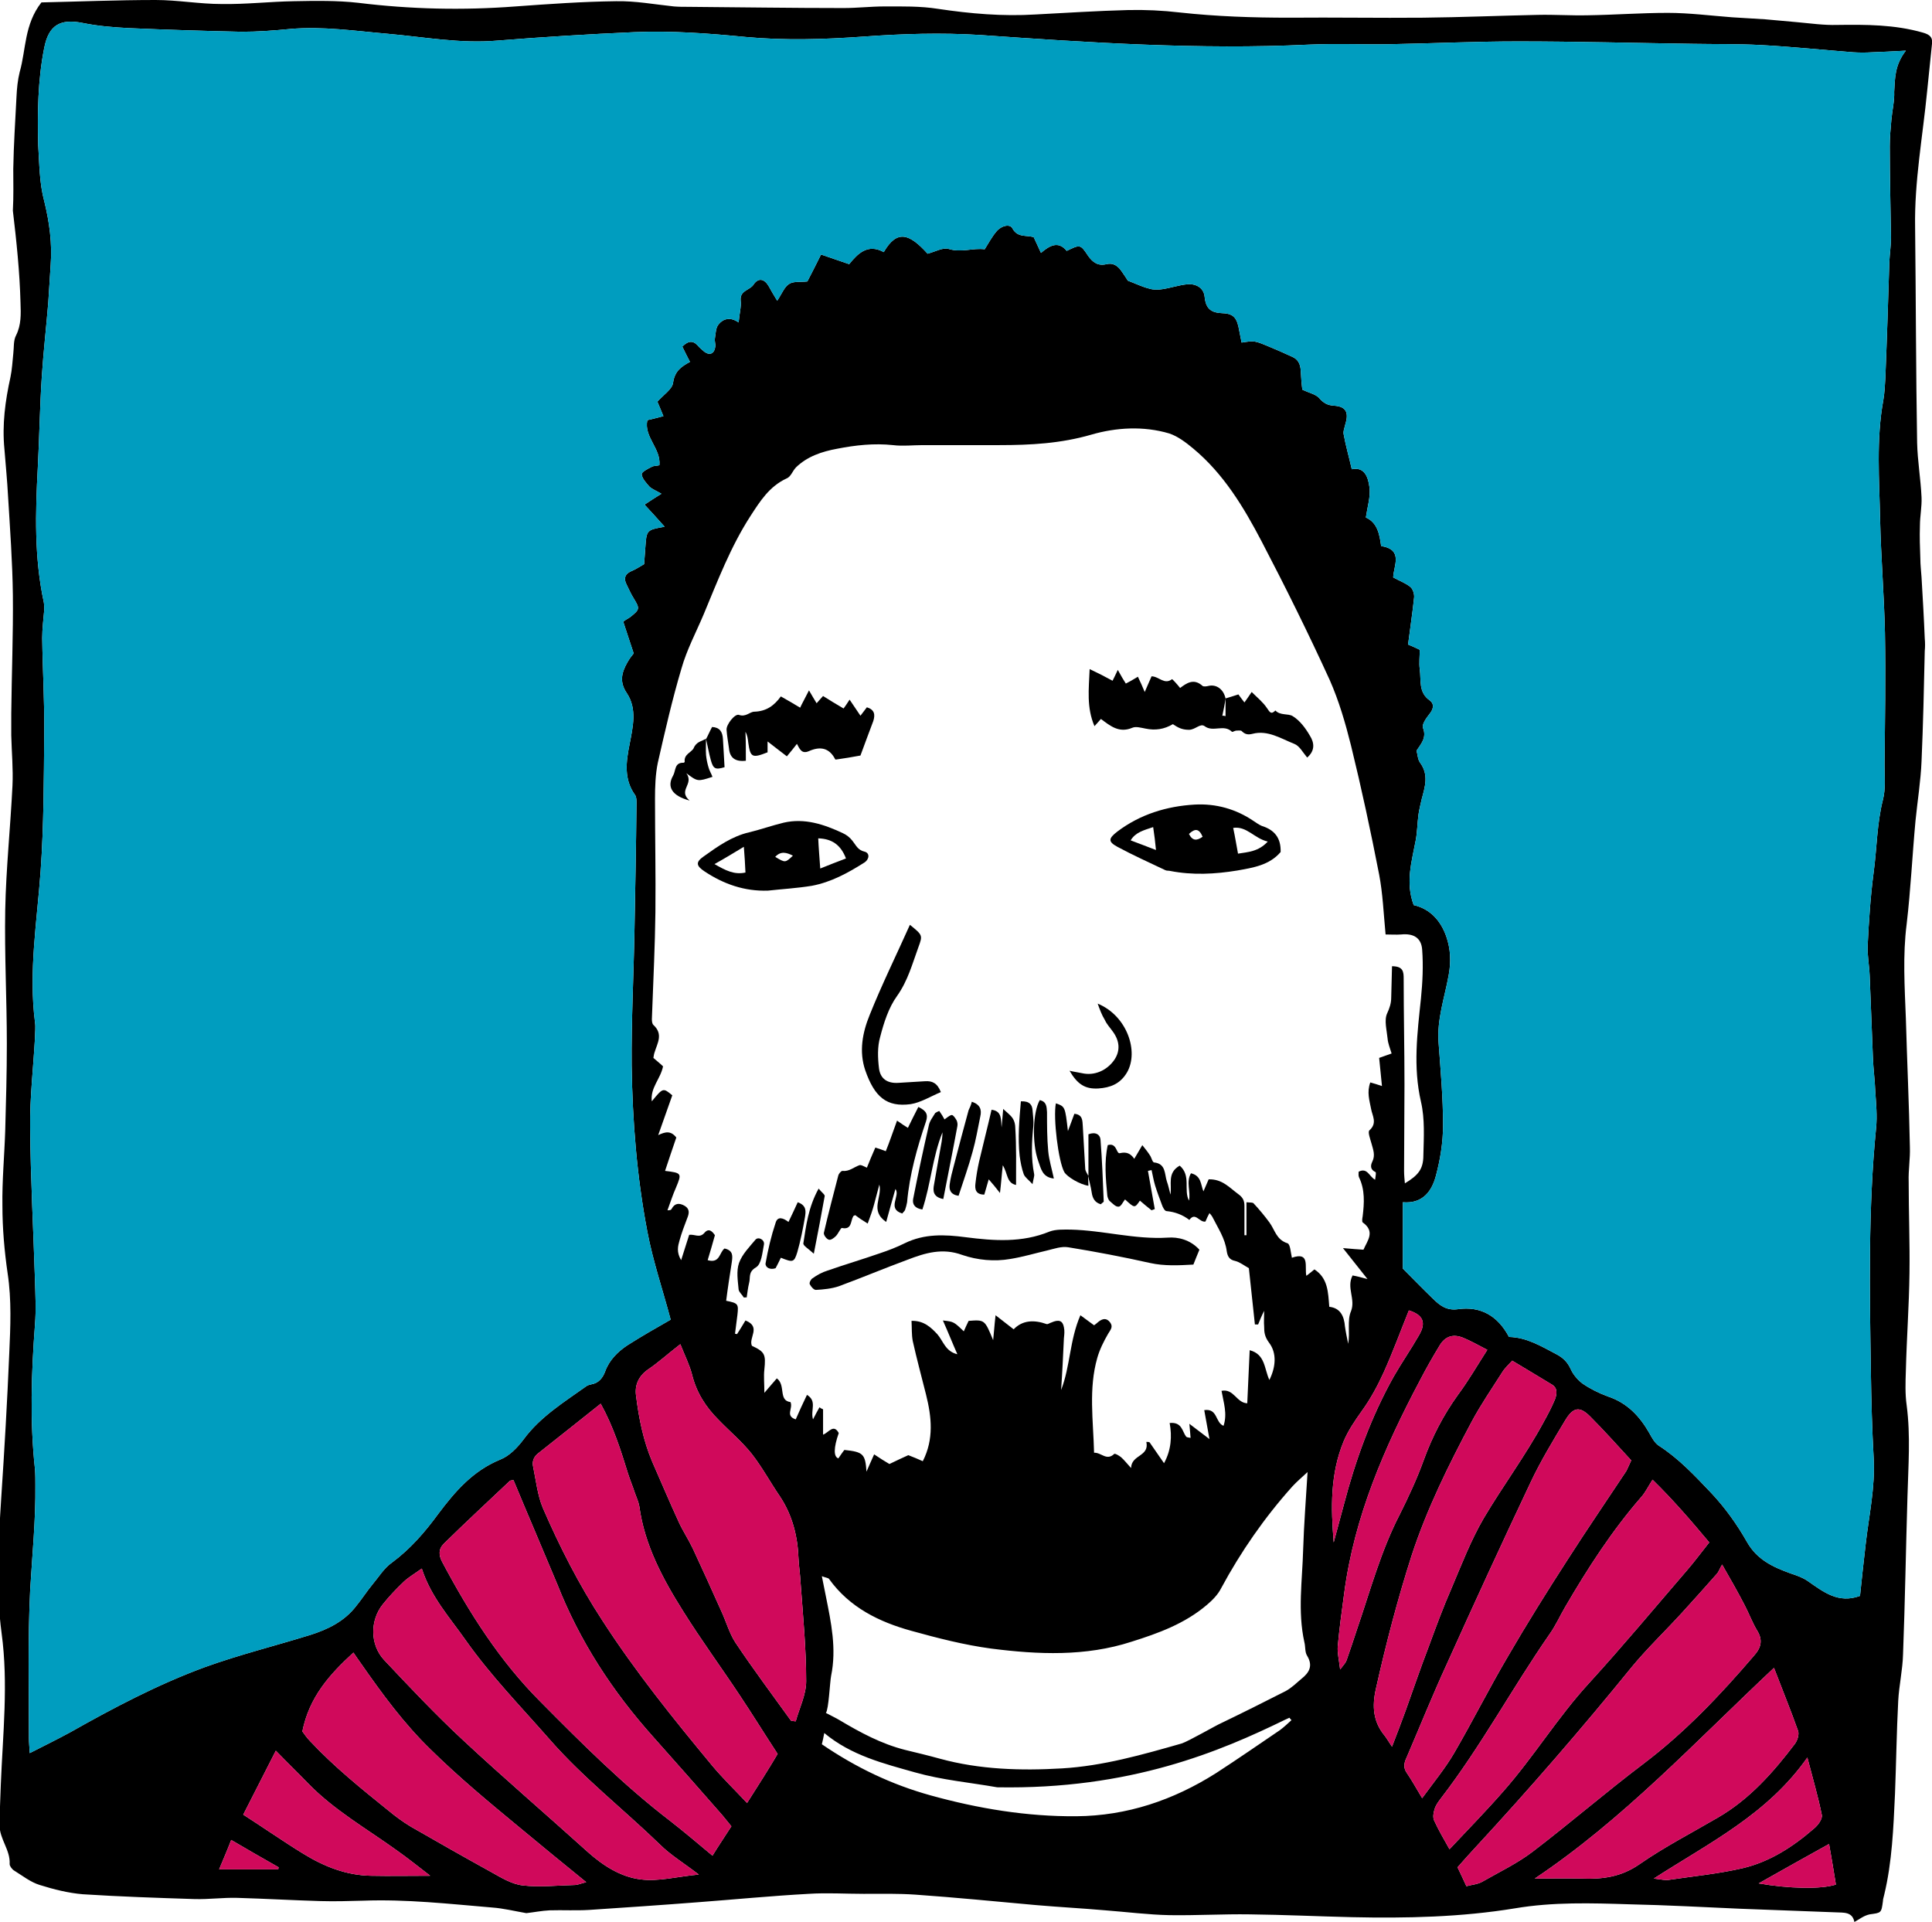 <?xml version="1.0" encoding="utf-8"?>
<!-- Generator: Adobe Illustrator 19.1.0, SVG Export Plug-In . SVG Version: 6.00 Build 0)  -->
<svg version="1.1" id="Calque_1" xmlns="http://www.w3.org/2000/svg" xmlns:xlink="http://www.w3.org/1999/xlink" x="0px" y="0px"
	 viewBox="0 0 480.5 478" style="enable-background:new 0 0 480.5 478;" xml:space="preserve">
<style type="text/css">
	.st0{fill:#009DBF;}
	.st1{fill:#D0095B;}
	.st2{fill:#009EC0;}
	.st3{fill:#D1005A;}
	.st4{fill:#C0BFBF;}
	.st5{enable-background:new    ;}
	.st6{fill:none;stroke:#D0095B;stroke-width:3;stroke-miterlimit:10;}
	.st7{fill:#FFFFFF;stroke:#D0095B;stroke-width:3;stroke-miterlimit:10;}
	.st8{fill:#FFFFFF;}
</style>
<g>
	<g>
		<path d="M461.2,478c-0.5-2.6-2.7-2.3-4.6-2.4c-8-0.3-15.9-0.6-23.9-0.9c-9.1-0.4-18.2-0.9-27.4-1.1c-9.5-0.3-19-0.6-28.5,1
			c-13.4,2.2-27,2.5-40.6,2.2c-8.5-0.2-16.9-0.6-25.4-0.7c-6.6-0.1-13.3,0.3-19.9,0.2c-5.3-0.1-10.7-0.8-16-1.2
			c-5.7-0.5-11.4-0.8-17.2-1.3c-10-0.9-20-1.9-30-2.6c-4.3-0.3-8.6-0.2-12.9-0.2c-4.6,0-9.1-0.3-13.7,0c-9.2,0.5-18.4,1.4-27.7,2.1
			c-9,0.7-17.9,1.3-26.9,1.9c-3.3,0.2-6.5,0-9.8,0.1c-2,0.1-4,0.5-5.8,0.7c-2.9-0.5-5.7-1.2-8.5-1.4c-10.7-0.9-21.3-2.1-32.1-1.7
			c-3.5,0.1-7,0.2-10.6,0.1c-6.9-0.2-13.8-0.6-20.7-0.8c-3.5-0.1-7,0.4-10.6,0.3c-9.3-0.3-18.5-0.6-27.8-1.2
			c-3.6-0.3-7.2-1.2-10.7-2.3c-2.3-0.7-4.3-2.3-6.4-3.6c-0.5-0.3-1.1-1.1-1.1-1.6c0.2-3.5-2.5-6.2-2.5-9.6c0-3.4,0.2-6.8,0.3-10.2
			c0.5-12.5,1.9-25.1,0.2-37.6c-1.5-11.3-0.8-22.4-0.1-33.6c0.8-12,1.5-24,2-36c0.3-6.6,0.6-13.3-0.4-19.9
			c-0.8-5.5-1.3-11.2-1.3-16.8c-0.1-6.3,0.5-12.5,0.7-18.8c0.2-7.2,0.4-14.3,0.4-21.5c0-11.1-0.6-22.2-0.4-33.3
			c0.2-10.3,1.3-20.6,1.8-30.9c0.2-4.2-0.2-8.3-0.3-12.5c0-1.8,0-3.7,0-5.5c0.1-9.8,0.5-19.6,0.4-29.4c-0.1-8.2-0.7-16.4-1.2-24.6
			c-0.2-3.9-0.6-7.8-0.9-11.7c-0.6-6.1,0.2-12,1.5-17.9c0.4-1.9,0.5-3.9,0.7-5.8c0.2-1.6,0-3.3,0.7-4.6c1.3-2.6,1.2-5.3,1.1-8.1
			c-0.2-7.7-1-15.3-1.9-22.9C3.4,48.8,3.3,45.4,3.3,42c0.1-6,0.5-11.9,0.8-17.9c0.1-2.1,0.3-4.2,0.8-6.2c1.6-5.6,1.1-11.8,5.4-17.3
			C19.4,0.4,29.1,0,38.7,0c5.5,0,10.9,1,16.4,1c6,0.1,12-0.6,18-0.7c5.3-0.1,10.7-0.2,16,0.4c13,1.6,26,1.9,39.1,0.9
			c8.3-0.6,16.7-1.2,25-1.3c4.8-0.1,9.6,0.8,14.4,1.3c1.2,0.1,2.3,0.1,3.5,0.1c12.9,0.1,25.8,0.3,38.7,0.3c3.4,0,6.8-0.4,10.2-0.4
			c4.4,0,8.9-0.1,13.3,0.6c8,1.2,16.1,1.9,24.2,1.4c7.7-0.4,15.3-0.9,23-1.1c4.3-0.1,8.6,0.1,12.9,0.6c9.1,1,18.2,1.3,27.3,1.3
			c11.1-0.1,22.2,0.1,33.2,0c9.5-0.1,19-0.5,28.5-0.7c4.2-0.1,8.3,0.2,12.5,0.1c6.6-0.1,13.3-0.6,19.9-0.6c5.3,0,10.7,0.7,16,1.1
			c2.7,0.2,5.5,0.3,8.2,0.5c2.6,0.2,5.2,0.5,7.8,0.7c3.4,0.3,6.8,0.8,10.1,0.7c7.2-0.1,14.3-0.1,21.3,1.9c1.8,0.5,2.5,1.2,2.3,2.8
			c-0.4,3.9-0.8,7.8-1.2,11.7c-1.1,11.3-3.2,22.5-3,33.9c0.2,17.9,0.2,35.8,0.5,53.6c0.1,4.5,0.9,9.1,1.1,13.6
			c0.1,2.3-0.4,4.7-0.4,7c-0.1,2.7,0,5.5,0.1,8.2c0,1.6,0.2,3.1,0.3,4.7c0.3,5.1,0.6,10.2,0.8,15.2c0.1,1,0.1,2.1,0,3.1
			c-0.2,9.1-0.4,18.3-0.8,27.4c-0.2,4.9-1,9.8-1.5,14.8c-0.8,8.6-1.2,17.2-2.2,25.7c-1,7.8-0.5,15.6-0.2,23.5
			c0.3,10.7,0.8,21.3,1,32c0.1,2.9-0.4,5.7-0.3,8.6c0,7.6,0.3,15.1,0.2,22.7c-0.1,8.1-0.7,16.2-0.9,24.3c-0.1,2.9-0.2,5.8,0.2,8.6
			c1,7.6,0.4,15.1,0.2,22.7c-0.4,13.1-0.6,26.1-1.1,39.2c-0.1,3.9-1,7.8-1.2,11.6c-0.4,7.7-0.5,15.4-0.8,23.1
			c-0.4,8.5-0.7,16.9-2.7,25.2c-0.1,0.5-0.3,1-0.3,1.5c-0.4,3-0.4,2.9-3.3,3.3C463.6,476.4,462.6,477.2,461.2,478z M474,12.6
			c-3.4,0.2-5.9,0.3-8.4,0.4c-1.6,0.1-3.1,0.1-4.7,0c-7.7-0.6-15.4-1.4-23-1.8c-5.6-0.3-11.2-0.2-16.8-0.3
			c-14.5-0.2-29-0.6-43.5-0.6c-10.7,0-21.4,0.5-32.1,0.7c-6.7,0.1-13.3-0.2-20,0.1c-27.3,1.3-54.6-0.5-81.8-2.4
			c-9.6-0.6-19.3-0.3-28.9,0.4c-9.8,0.7-19.6,1-29.3,0.1c-9.3-0.9-18.5-1.6-27.8-1.2c-11.4,0.5-22.7,1.2-34,2.1
			c-9.2,0.8-18.2-0.9-27.3-1.7c-8.1-0.7-16.1-1.9-24.2-1.2c-4,0.4-8.1,0.7-12.1,0.7C50.7,7.7,41.5,7.4,32.2,7
			c-3.9-0.2-7.8-0.5-11.7-1.3c-5.6-1.1-8.4,0.6-9.5,6.2c-1.6,8-1.7,16.1-1.5,24.2C9.8,40.8,9.8,45.6,11,50c1.3,5.3,2,10.5,1.6,15.9
			c-0.2,3.1-0.4,6.3-0.6,9.4c-0.5,6.1-1.2,12.2-1.6,18.3c-0.5,7.6-0.6,15.1-1,22.7c-0.6,11.2-0.9,22.4,1.5,33.5
			c0.1,0.6,0.1,1.3,0.1,1.9c-0.2,2.3-0.5,4.7-0.5,7c0.1,8,0.6,15.9,0.5,23.9c-0.1,11.4-0.1,22.7-0.9,34.1c-0.9,12.5-3,24.9-1.4,37.5
			c0.2,1.3,0,2.6,0,3.9c-0.4,7.4-1.3,14.9-1.2,22.3c0.1,12.7,0.8,25.3,1.2,38c0.1,3.7,0.3,7.3,0,11c-0.9,12-1.3,24,0,36
			c0.1,1.3,0.1,2.6,0.1,3.9c0.1,8.8-0.8,17.5-1.3,26.2c-0.6,12.3-0.3,24.6-0.3,36.8c0,1,0.1,2,0.2,3.7c3.7-1.9,7-3.5,10.1-5.2
			c10.8-6.1,21.8-11.9,33.5-16.2c8.6-3.1,17.5-5.3,26.2-8c4.4-1.4,8.5-3.4,11.4-7.2c1.4-1.7,2.6-3.6,4-5.3c1.6-1.9,2.9-4.1,4.9-5.5
			c4.6-3.4,8.2-7.6,11.5-12.1c4.2-5.6,8.6-10.7,15.4-13.5c2.3-0.9,4.3-3,5.8-5c4.2-5.7,10.1-9.3,15.7-13.3c0.3-0.2,0.7-0.3,1.1-0.4
			c1.9-0.3,2.9-1.6,3.5-3.2c1-2.8,3.1-4.9,5.5-6.5c3.6-2.3,7.3-4.4,10.8-6.4c-1.9-7.2-4.4-14.5-5.8-21.9
			c-2.6-13.6-3.7-27.4-3.9-41.3c-0.1-11.2,0.5-22.4,0.7-33.6c0.2-10.6,0.4-21.1,0.5-31.7c0-0.6,0-1.4-0.3-1.9
			c-2.9-4-2.3-8.3-1.4-12.8c0.8-4.2,1.9-8.7-0.7-12.6c-1.9-2.8-1.3-5.1,0.1-7.6c0.5-0.9,1.1-1.7,1.6-2.3c-0.9-2.8-1.8-5.4-2.6-7.9
			c0.8-0.6,1.3-0.8,1.7-1.1c2.4-1.9,2.5-2.1,0.9-4.7c-0.7-1.1-1.2-2.3-1.8-3.5c-0.7-1.4-0.4-2.5,1.1-3.2c1.2-0.5,2.3-1.2,3.3-1.8
			c0.1-1.5,0.2-2.8,0.3-4.1c0.3-4.4,0.3-4.4,4.8-5.2c-1.8-2-3.3-3.7-5-5.5c1.5-1,2.6-1.7,4.2-2.7c-1.3-0.8-2.3-1.1-3-1.8
			c-0.8-0.9-1.8-2-1.9-3c-0.1-0.6,1.5-1.4,2.5-1.9c0.5-0.3,1.2-0.2,1.9-0.4c0.4-4.2-3.9-7-3-11.2c1.3-0.3,2.5-0.6,4-1
			c-0.6-1.4-1-2.5-1.5-3.6c1.5-1.7,3.7-3.1,3.9-4.7c0.4-2.9,2-4,4.2-5.2c-0.7-1.3-1.3-2.6-1.9-3.8c1.3-1.3,2.5-1.7,3.8-0.3
			c0.5,0.6,1.1,1.1,1.7,1.6c1.4,1,2.5,0.4,2.7-1.3c0.1-0.6-0.2-1.3-0.1-2c0.2-1.2,0.2-2.7,0.9-3.5c1.1-1.4,2.9-2,5-0.5
			c0.2-2.2,0.7-3.9,0.5-5.5c-0.2-2.5,2.3-2.5,3.2-3.9c1.2-1.8,2.7-1.5,3.8,0.4c0.6,1.1,1.3,2.3,2.1,3.6c1.2-1.8,1.8-3.5,3-4.2
			c1.1-0.7,2.8-0.4,4.5-0.6c1-1.9,2.1-4.1,3.4-6.7c2.4,0.8,4.6,1.6,7,2.4c2.1-2.6,4.6-5.2,8.6-3c3.3-5.7,6.4-4.6,10.9,0.4
			c1.9-0.5,3.8-1.6,5.2-1.2c3.2,1,6.1-0.3,9,0.1c1-1.6,1.8-3.1,2.9-4.4c1.2-1.5,3.4-2,4-0.8c1.3,2.4,3.5,1.6,5.3,2.2
			c0.6,1.3,1.1,2.4,1.8,3.9c2.1-1.8,4.3-3.1,6.4-0.5c3.3-1.6,3.4-1.7,5.3,1.2c1.2,1.7,2.5,2.6,4.6,2.1c1.6-0.4,2.8,0.4,3.7,1.7
			c0.7,1,1.3,1.9,1.6,2.4c2.1,0.8,3.7,1.6,5.4,2c1,0.3,2.2,0.3,3.3,0.1c2-0.3,4-1,6.1-1.2c2.3-0.2,4.1,1,4.3,3.1
			c0.3,3,1.6,4,4.5,4.1c2.8,0.1,3.6,1.3,4.1,4.3c0.2,1,0.4,2,0.6,3c3.2-0.5,3.2-0.5,6.8,1c1.9,0.8,3.8,1.6,5.7,2.5
			c1.5,0.6,2.1,1.8,2.2,3.4c0.1,1.7,0.2,3.3,0.4,4.8c1.6,0.8,3.2,1.1,4.1,2c1.1,1.3,2.1,1.9,3.8,2c3,0.2,3.7,1.7,2.8,4.6
			c-0.2,0.9-0.6,1.8-0.4,2.6c0.5,2.8,1.3,5.5,2,8.6c3.3-0.7,4.1,2.2,4.4,4.5c0.3,2.3-0.5,4.8-0.9,7.5c2.9,1.3,3.4,4.2,3.8,7.1
			c5.6,0.9,3.1,4.9,3,7.8c1.6,0.9,3.1,1.4,4.3,2.4c0.6,0.5,1,1.8,0.9,2.6c-0.4,3.9-1,7.7-1.5,11.7c1,0.4,1.9,0.8,2.9,1.3
			c0,1.7-0.2,3.3,0,4.8c0.4,2.7-0.4,5.8,2.5,7.8c1.2,0.9,0.9,2.2-0.1,3.4c-0.8,1-1.9,2.6-1.6,3.4c1,2.5-0.5,4-1.6,5.7
			c0.3,1,0.3,2.2,0.9,3c2.2,3,1.2,6,0.4,9c-0.3,1.3-0.6,2.5-0.8,3.8c-0.3,2.2-0.3,4.4-0.7,6.5c-1,5.3-2.6,10.5-0.5,16.1
			c4,0.9,6.7,3.8,8.1,7.8c1.1,3.2,1.2,6.3,0.6,9.6c-1,5.6-3,11.1-2.5,17c0.5,6.8,1.1,13.5,1.1,20.3c0,4.3-0.7,8.6-1.8,12.7
			c-1,3.7-3.2,6.9-8.2,6.5c0,5.8,0,11.4,0,16.5c2.6,2.6,4.9,5,7.3,7.3c1.8,1.8,3.5,3.2,6.4,2.8c5.6-0.8,9.9,1.6,12.7,6.9
			c4.4,0.1,8,2.3,11.8,4.3c1.7,0.9,2.8,2,3.6,3.8c0.6,1.3,1.7,2.6,2.9,3.5c1.9,1.3,4.1,2.4,6.3,3.2c4.8,1.6,7.9,4.9,10.3,9.1
			c0.6,1.1,1.3,2.4,2.3,3.1c5,3.2,9,7.5,13,11.7c3.5,3.7,6.5,7.9,9,12.3c2.5,4.4,6.4,6.2,10.8,7.8c1.5,0.5,3,1,4.3,1.9
			c3.9,2.7,7.6,5.7,13,3.7c0.4-4,0.9-8.4,1.4-12.8c0.8-7.1,2.4-14.1,2-21.4c-0.4-7.2-0.6-14.4-0.7-21.5c-0.3-20.2-0.7-40.5,1.3-60.7
			c0.3-3,0-6-0.2-9c-0.1-2.9-0.5-5.7-0.6-8.6c-0.3-6.8-0.5-13.6-0.8-20.3c-0.1-2.5-0.6-5-0.5-7.4c0.3-6.1,0.7-12.3,1.5-18.3
			c0.8-6,0.8-12.1,2.3-18c0.7-2.7,0.4-5.7,0.4-8.6c0.1-11,0.3-21.9,0.1-32.9c-0.2-9.4-1-18.8-1.2-28.2c-0.2-9.9-1-19.9,0.8-29.7
			c0.3-1.8,0.4-3.6,0.5-5.5c0.4-9.7,0.7-19.3,1-29c0.1-2,0.4-3.9,0.4-5.9c-0.1-7.6-0.3-15.1-0.3-22.7c0-2.2,0.2-4.4,0.4-6.6
			c0.2-2.3,0.8-4.7,0.7-7C471.3,19.5,471.2,16.2,474,12.6z M300.6,293.3c3.4-0.1,5.2,2.1,7.4,3.7c1.1,0.8,1.5,1.6,1.5,2.9
			c0,2.4,0,4.9,0,7.3c0.2,0,0.4,0,0.5,0c0-2.7,0-5.3,0-8.2c0.9,0.1,1.6,0,1.8,0.3c1.4,1.5,2.8,3.2,3.9,4.7c1.4,1.9,1.7,4.3,4.5,5.2
			c0.7,0.2,0.8,2.3,1.1,3.6c4.6-1.6,3.1,2.3,3.6,4.5c0.8-0.6,1.4-1.1,2-1.6c3.4,2.2,3.4,5.7,3.7,9.3c2.8,0.3,3.7,2.4,3.9,4.9
			c0.2,1.4,0.5,2.8,0.8,4.3c0.5-2.8-0.3-5.8,0.7-8.1c1.2-3-1.2-5.9,0.4-8.9c1,0.2,1.9,0.4,3.7,0.9c-2.2-2.8-3.9-4.9-6.1-7.7
			c2.2,0.2,3.6,0.3,5.1,0.4c1-2.3,3-4.5-0.2-6.8c-0.2-0.2-0.1-1,0-1.5c0.4-3.3,0.6-6.6-0.9-9.7c-0.2-0.4-0.1-1-0.1-1.4
			c2.2-1.1,2.6,1.2,4.1,2c0.1-0.9,0.3-1.8,0.1-1.9c-1.3-0.6-1.3-1.6-0.8-2.6c0.8-1.6,0.2-3-0.2-4.5c-0.3-1.1-1-2.9-0.5-3.3
			c2-1.8,0.7-3.6,0.4-5.3c-0.4-2.1-1.1-4.2-0.2-6.6c1,0.3,1.8,0.5,2.9,0.9c-0.2-2.4-0.5-4.7-0.7-7c1.1-0.4,2-0.7,3.1-1.1
			c-0.4-1.3-0.9-2.5-1-3.7c-0.2-2.1-0.9-4.6-0.1-6.3c0.6-1.3,1-2.5,1-3.9c0.1-2.5,0.1-5.1,0.2-7.8c2.8,0,2.9,1.4,2.9,3.1
			c0,8.8,0.2,17.5,0.2,26.3c0,7.2-0.1,14.4-0.1,21.5c0,1,0.1,2,0.2,3.1c3.3-2,4.6-3.5,4.6-7c0.1-4.4,0.4-9-0.6-13.3
			c-2-8.7-0.9-17.1,0-25.7c0.4-4,0.6-8.1,0.3-12.1c-0.2-3-2.2-4.1-5.2-3.8c-1.3,0.1-2.6,0-3.9,0c-0.5-5.3-0.7-10.2-1.6-14.9
			c-2.1-10.8-4.4-21.5-7-32.1c-1.4-5.6-3-11.1-5.3-16.3c-5.3-11.6-11-23.1-16.9-34.4c-4.5-8.6-9.5-16.9-17.1-23.2
			c-1.8-1.5-3.8-3-5.9-3.7c-6.4-1.9-13.2-1.5-19.4,0.3c-7.6,2.2-15.1,2.6-22.8,2.6c-6.4,0-12.8,0-19.1,0c-2.5,0-5,0.3-7.4,0
			c-4.7-0.5-9.3,0-13.9,0.9c-3.8,0.7-7.4,1.9-10.2,4.6c-0.9,0.9-1.3,2.4-2.4,2.8c-4.3,2-6.6,5.7-9,9.4c-4.9,7.6-8.1,16-11.6,24.4
			c-1.9,4.5-4.2,8.8-5.5,13.4c-2.3,7.7-4.1,15.6-5.9,23.5c-0.6,2.9-0.7,6-0.7,9c0,9.4,0.2,18.8,0.1,28.2c-0.1,8.2-0.5,16.4-0.8,24.6
			c0,1.2-0.3,2.8,0.3,3.4c2.5,2.3,1,4.5,0.3,6.8c-0.2,0.5-0.2,1-0.3,1.4c0.9,0.8,1.7,1.4,2.4,2.1c-0.6,3.1-3.2,5.3-2.8,8.7
			c2.8-3.4,2.8-3.4,5.1-1.5c-1.2,3.3-2.3,6.6-3.5,9.9c1.7-0.8,3.1-1.2,4.5,0.6c-0.9,2.7-1.9,5.5-2.8,8.3c4.2,0.5,4.2,0.6,2.7,4.2
			c-0.8,1.8-1.4,3.7-2.1,5.6c0.7,0,0.9-0.1,1-0.3c0.8-1.5,1.9-1.6,3.3-0.8c1.3,0.8,1.1,1.9,0.6,3.1c-0.7,1.8-1.4,3.7-1.9,5.5
			c-0.4,1.4-0.8,2.9,0.4,4.9c0.8-2.5,1.4-4.4,2-6.3c1.4-0.2,2.6,0.9,3.8-0.5c1.1-1.3,2-0.3,2.6,0.6c-0.6,2.2-1.2,4.2-1.8,6.2
			c3.1,0.9,2.9-2,4.2-2.9c2.2,0.5,2,1.9,1.8,3.4c-0.5,3.2-1,6.4-1.4,9.6c3,0.6,3.1,0.8,2.8,3.5c-0.2,1.6-0.4,3.1-0.6,4.7
			c0.2,0,0.4,0.1,0.5,0.1c0.7-1.1,1.4-2.2,2.1-3.4c4,1.6,0.7,4.3,1.6,6.3c3.2,1.5,3.5,2.1,3.1,5.9c-0.2,1.7,0,3.4,0,5.8
			c1.4-1.6,2.2-2.6,3.1-3.6c2.3,1.7,0.3,5.5,3.4,5.9c0.7,1.6-1.4,3.4,1.3,4.3c0.9-2.1,1.8-4,2.8-6.1c2.6,1.6,0.8,3.8,1.5,6.1
			c0.6-1.2,1.1-2.1,1.6-3c0.3,0.2,0.6,0.4,0.9,0.5c0,2,0,4,0,6.3c1.4-0.5,2.6-2.8,3.9-0.4c-1.3,3.7-1.3,5.9-0.1,6.3
			c0.5-0.7,1-1.5,1.5-2.1c4.7,0.5,5.2,1,5.5,5.4c0.5-1.2,1.1-2.5,1.9-4.3c1.5,1,2.6,1.7,3.8,2.4c1.6-0.8,3.2-1.5,4.7-2.2
			c1.3,0.5,2.5,1,3.6,1.5c2.8-5.5,2.2-11,0.8-16.6c-1.1-4.4-2.3-8.8-3.3-13.3c-0.3-1.6-0.2-3.2-0.3-5c3.1-0.1,4.9,1.7,6.4,3.3
			c1.5,1.7,2,4.3,5,5c-1.2-2.7-2.3-5.5-3.6-8.4c2.7,0.3,2.7,0.3,5.2,2.7c0.4-0.9,0.8-1.8,1.2-2.6c4-0.3,4-0.3,6.1,4.8
			c0.2-1.8,0.3-3.6,0.6-6.2c1.8,1.4,3.1,2.4,4.5,3.5c2.2-2.3,5.1-2.4,8.2-1.3c0.3,0.1,0.8-0.3,1.2-0.4c1.8-0.8,2.8-0.5,3.1,1.2
			c0.2,0.9,0.1,1.8,0,2.7c-0.2,4.3-0.4,8.6-0.7,12.9c2.3-5.9,2.1-12.4,4.8-18.6c1.4,1,2.4,1.8,3.4,2.5c0.4-0.3,0.7-0.5,1-0.8
			c1.1-0.9,2.1-1.1,3,0.1c0.8,1.1,0.1,1.8-0.5,2.8c-1.1,1.9-2.1,3.9-2.7,6c-2.2,7.7-1,15.5-0.8,23.6c1.8-0.1,3.1,2.1,5,0.3
			c0.2-0.2,1.2,0.4,1.7,0.8c0.8,0.7,1.4,1.5,2.5,2.7c0.1-3.4,4.6-2.8,3.8-6.5c0.3,0,0.6,0,0.8,0.1c1.2,1.7,2.4,3.5,3.6,5.2
			c1.8-3.3,2-6.7,1.4-10c3.1-0.3,3.1,2.1,4.1,3.4c0.2,0.2,0.6,0.2,1.1,0.3c-0.1-0.9-0.1-1.7-0.3-3.5c2,1.5,3.3,2.5,5,3.8
			c-0.5-2.8-0.9-5-1.3-7.2c3.4-0.5,2.7,3.1,4.8,3.9c1-3,0-5.8-0.5-8.7c3.1-0.6,3.7,3,6.4,3.1c0.2-4.4,0.4-8.6,0.6-13.2
			c3.9,1,3.6,4.6,4.9,7.4c1.6-3.2,1.9-6.7-0.1-9.3c-1.1-1.5-1.2-2.6-1.2-4c-0.1-1.1,0-2.2,0-3.9c-0.7,1.4-1.1,2.4-1.5,3.4
			c-0.3,0-0.6,0-0.8,0c-0.5-4.7-1-9.3-1.5-14c-1.1-0.6-2.2-1.5-3.4-1.8c-1.5-0.3-1.9-1.2-2.1-2.4c-0.4-3.2-2.2-5.8-3.6-8.6
			c-0.2-0.3-0.4-0.6-0.7-0.9c-0.4,0.7-0.7,1.4-1,2.1c-1.5,0.3-2.5-2.5-4-0.4c-1.7-1.3-3.6-2-5.7-2.2c-0.4,0-0.9-0.9-1.1-1.5
			c-0.6-1.6-1.2-3.2-1.7-4.8c-0.4-1.3-0.6-2.6-0.9-3.9c-0.3,0.1-0.6,0.1-0.9,0.2c0.6,3.2,1.1,6.3,1.7,9.5c-0.3,0.1-0.5,0.2-0.8,0.3
			c-1-0.8-2-1.6-2.9-2.4c-1.3,1.9-1.3,1.9-3.7-0.3c-0.5,0.6-1,1.8-1.6,1.8c-0.7,0.1-1.5-0.8-2.1-1.3c-0.4-0.3-0.6-0.9-0.7-1.4
			c-0.4-4.2-0.8-8.5,0.1-12.6c2.3-0.7,2.1,2.2,3,2c1.7-0.4,2.7,0.1,3.6,1.4c0.6-1,1.1-1.9,2-3.4c0.9,1.1,1.5,1.9,2,2.7
			c0.3,0.5,0.5,1.5,0.9,1.6c3,0.3,2.6,2.9,3.2,4.7c0.4,1.1,0.6,2.2,0.9,3.3c0.4-2.5-0.9-5.4,2.3-7.2c2.9,2.5,0.9,6,2.3,8.7
			c0.5-2.2-0.8-4.6,0.5-6.8c2.6,0.6,2.4,2.8,3.1,4.5C299.9,294.9,300.3,294,300.6,293.3z M325.2,366.1c-1.4,1.3-2.7,2.4-3.8,3.6
			c-6.9,7.7-12.8,16.2-17.7,25.3c-0.8,1.6-2.2,3-3.5,4.1c-5.5,4.7-12.1,7.1-18.8,9.2c-11.4,3.7-23.2,3.2-34.9,1.7
			c-6.7-0.9-13.3-2.6-19.8-4.4c-8-2.2-15.4-5.8-20.5-12.9c-0.2-0.3-0.8-0.3-1.8-0.7c0.4,2,0.7,3.5,1,5c1.3,6.5,2.7,13,1.3,19.8
			c-0.3,1.5-0.6,8.4-1.3,9.2c1.3,0.7,2.4,1.2,3.4,1.8c5.2,3.1,10.4,5.9,16.3,7.4c2.9,0.7,5.8,1.4,8.7,2.2c9.9,2.7,20.1,3,30.3,2.4
			c10.2-0.6,20-3.4,29.8-6.2c1.6-0.5,8.9-4.7,9.7-5c5.4-2.6,10.8-5.3,16.1-8c1.5-0.8,2.7-2,4-3.1c1.9-1.5,2.9-3.2,1.4-5.7
			c-0.6-0.9-0.4-2.3-0.7-3.4c-1.7-7.7-0.5-15.4-0.3-23C324.3,379,324.8,372.8,325.2,366.1z M193.4,436.2c-3.4-5.2-6.3-9.9-9.3-14.4
			c-4.7-7.1-9.7-13.9-14.2-21.1c-5.1-8.1-9.6-16.5-10.9-26.1c-0.2-1.1-0.7-2.2-1.1-3.3c-0.5-1.6-1.2-3.2-1.7-4.8
			c-1.8-5.8-3.6-11.6-6.8-17.4c-5.3,4.2-10.4,8.3-15.5,12.3c-1.2,0.9-1.6,2.1-1.3,3.4c0.7,3.4,1.1,7.1,2.4,10.2
			c4.2,9.7,9,19.1,14.8,28c8.2,12.7,17.7,24.5,27.4,36.2c2.6,3.1,5.5,5.9,8.6,9.2C188.6,444,191.1,440.1,193.4,436.2z M169.2,334.3
			c-3.1,2.4-5.4,4.5-7.9,6.2c-2.5,1.7-3.5,4-3.1,6.7c0.7,5.6,1.8,11.1,4,16.3c2.2,5,4.3,10,6.6,15c1,2.2,2.4,4.3,3.5,6.6
			c2.4,5.2,4.8,10.4,7.1,15.6c1.2,2.6,2,5.5,3.5,7.8c4.4,6.6,9.2,13,13.8,19.4c0.1,0.1,0.5,0.1,1.2,0.2c0.9-3.3,2.6-6.6,2.6-10
			c0-8.2-0.8-16.4-1.4-24.6c-0.1-2-0.4-3.9-0.5-5.8c-0.2-5.6-1.5-10.8-4.6-15.5c-2.4-3.5-4.5-7.4-7.1-10.7c-2.4-3-5.5-5.6-8.2-8.4
			c-3.2-3.2-5.5-6.8-6.6-11.3C171.5,339.5,170.4,337.3,169.2,334.3z M127.7,368.1c-0.5,0.1-0.8,0.1-0.9,0.2
			c-5.5,5.2-11,10.3-16.4,15.6c-1.4,1.4-1.3,2.9-0.4,4.6c6.7,12.6,14.3,24.6,24.4,34.7c10.3,10.4,20.6,20.7,32.2,29.6
			c3.6,2.8,7,5.7,10.6,8.7c1.6-2.6,3.1-4.8,4.7-7.3c-1.1-1.3-1.9-2.4-2.9-3.5c-5.5-6.3-11-12.5-16.6-18.8
			c-10.1-11.3-18.2-23.7-23.8-37.9C135.1,385.6,131.4,377,127.7,368.1z M364.7,469.1c1.5-0.4,3-0.5,4.1-1.2
			c4.2-2.4,8.6-4.5,12.4-7.4c9.3-7.1,18.2-14.8,27.6-21.9c10.3-7.8,19-17,27.4-26.8c1.8-2,2.3-3.9,0.8-6.3c-1.2-2-2-4.2-3.1-6.3
			c-1.6-3.1-3.3-6.1-5.6-10.1c-0.7,1.2-0.9,1.9-1.3,2.3c-2.8,3.2-5.7,6.4-8.6,9.6c-4.1,4.5-8.6,8.8-12.5,13.5
			c-12.5,15.4-25.5,30.4-39,45c-1.5,1.6-2.9,3.2-4.4,4.9C363.3,466,363.9,467.4,364.7,469.1z M360.5,459.9
			c4.6-4.9,9.1-9.5,13.3-14.3c7.6-8.6,13.6-18.5,21.4-27c8.4-9.2,16.3-18.7,24.4-28.1c1.9-2.2,3.5-4.4,5.5-6.9
			c-4.6-5.5-9-10.6-14.1-15.6c-1.1,1.7-1.8,3.2-2.8,4.3c-7.3,8.4-13.3,17.7-18.9,27.3c-1.3,2.2-2.4,4.7-3.9,6.8
			c-9.3,13.4-17,27.8-27,40.8c-0.6,0.8-1.3,1.7-1.6,2.7c-0.3,0.9-0.5,2.1-0.1,2.9C357.8,455.2,359.1,457.4,360.5,459.9z
			 M104.9,390.1c-1.8,1.3-3.2,2.1-4.4,3.2c-1.9,1.8-3.7,3.7-5.3,5.7C92,403,92,409,95.5,412.8c6.4,6.8,12.9,13.7,19.8,20.1
			c10.1,9.4,20.6,18.4,30.9,27.7c3.8,3.4,8.2,6.2,13.1,6.8c4.4,0.6,9.1-0.7,14.5-1.2c-3.8-2.9-7.1-4.9-9.7-7.5
			c-9.1-8.8-19.1-16.6-27.4-26.1c-7.1-8.1-14.7-15.9-20.9-24.7C111.8,402.2,107.2,397.2,104.9,390.1z M405.7,363.2
			c-3.6-3.9-6.8-7.5-10.2-10.9c-2.6-2.6-4.2-2.4-6.2,0.9c-3,5-6.1,10.1-8.6,15.4c-7.1,15-14,30-20.8,45.1c-3.5,7.6-6.6,15.3-9.9,23
			c-0.6,1.3-1.2,2.6-0.2,4.1c1.3,1.9,2.4,3.9,3.9,6.4c2.9-4,5.8-7.5,8-11.3c4.6-7.9,8.7-16.1,13.3-23.9c4.7-8.1,9.7-16.1,14.8-24
			c4.8-7.5,9.8-14.8,14.7-22.2C405,364.7,405.5,363.6,405.7,363.2z M75.2,430.6c0.5,0.7,1.2,1.7,2,2.5c5.9,6.3,12.6,11.7,19.3,17.1
			c1.8,1.5,3.7,2.9,5.7,4.1c6.6,3.8,13.3,7.6,20,11.3c2.5,1.4,5.1,3,7.8,3.3c4.2,0.5,8.6,0,12.9-0.1c0.8,0,1.6-0.4,2.9-0.7
			c-5.9-4.8-11.3-9.2-16.7-13.7c-7.5-6.2-15-12.4-22-19.3c-6.7-6.5-12.1-13.9-17.4-21.5c-0.6-0.8-1.1-1.6-1.8-2.6
			C81.9,416.5,76.9,422.1,75.2,430.6z M346.2,434.4c1.3-3.4,2.4-6.2,3.4-9c1.9-5.3,3.7-10.6,5.7-15.8c1.8-4.9,3.6-9.8,5.7-14.6
			c2.5-5.9,4.8-11.9,8-17.4c4.8-8.1,10.4-15.6,14.9-23.9c1-1.8,2-3.7,2.8-5.6c0.5-1.3,0.8-2.9-0.8-3.8c-3.2-1.9-6.4-3.9-9.8-5.9
			c-1,1.1-1.9,1.9-2.5,2.9c-2.6,4.1-5.3,8-7.6,12.3c-5.7,10.7-11.1,21.6-14.9,33.2c-3.5,10.9-6.4,22-8.9,33.2
			c-1,4.4-0.7,8.2,2.2,11.7C344.8,432.2,345.2,432.9,346.2,434.4z M381.7,467.2c3.9,0,7.8-0.1,11.7,0c5.2,0.2,9.8-0.4,14.4-3.6
			c6.2-4.3,13-7.8,19.5-11.6c7.9-4.6,13.7-11.2,19.1-18.3c0.6-0.8,1.1-2.3,0.8-3.2c-1.8-5.1-3.9-10.2-6-15.7
			C421.6,433.2,403.7,452.5,381.7,467.2z M333.3,415.2c1-1.3,1.4-1.7,1.6-2.3c0.9-2.6,1.8-5.2,2.6-7.7c3.3-9.6,5.9-19.4,10.6-28.5
			c2.2-4.4,4.3-8.9,6-13.6c2.1-5.8,4.9-11.2,8.5-16.2c2.6-3.5,4.8-7.3,7.3-11.2c-2.3-1.2-4.1-2.2-6-3c-2.5-1-4.5-0.4-5.9,2
			c-1.7,2.8-3.3,5.6-4.8,8.5c-8.9,16.8-16.4,34-18.9,53.1c-0.6,4.4-1.2,8.8-1.6,13.2C332.6,411.1,333,412.7,333.3,415.2z M107,466.5
			c-3-2.3-5.6-4.4-8.3-6.3c-7.5-5.4-15.6-10-22.1-16.7c-2.5-2.6-5.1-5.1-8-8.1c-2.8,5.5-5.4,10.6-8.1,15.9c5.3,3.4,10,6.7,14.9,9.7
			c5.2,3.2,10.7,5.4,16.9,5.5C96.9,466.6,101.7,466.5,107,466.5z M321.2,427.8c-0.2-0.2-0.4-0.4-0.5-0.6c-0.4,0.2-0.7,0.3-1.1,0.5
			c-16,7.8-38.4,17.4-71.6,16.8c-6.8-1.2-13.7-1.8-20.4-3.7c-7.8-2.2-15.9-4.2-22.6-9.8c-0.2,1.1-0.4,2-0.6,2.8
			c8.5,5.8,17.3,10,27,12.7c11.9,3.3,24,5.3,36.3,5.2c12.6-0.1,24.1-4,34.7-10.7c5.4-3.5,10.6-7.1,15.9-10.7
			C319.4,429.5,320.3,428.6,321.2,427.8z M411.3,467.2c1.9,0.2,2.9,0.5,3.9,0.3c6.1-0.9,12.3-1.5,18.3-2.9
			c6.7-1.6,12.4-5.3,17.6-9.8c1-0.8,2.2-2.4,2-3.4c-0.9-4.5-2.2-8.9-3.6-14.3C439.6,451.2,425.3,458.2,411.3,467.2z M331.7,383.6
			c0.8-3.1,1.7-6.2,2.5-9.3c2.9-11.1,6.8-21.9,12.4-31.9c2-3.5,4.3-6.8,6.3-10.3c1.9-3.2,1-5.1-2.5-6.2c-2.1,5.2-4,10.4-6.3,15.5
			c-1.5,3.3-3.3,6.6-5.4,9.5c-1.7,2.4-3.3,4.7-4.5,7.5C330.8,366.6,331,375,331.7,383.6z M454.9,458.6c-6.1,3.4-11.7,6.5-17.5,9.8
			c7.4,1.3,15.4,1.5,19.2,0.3C456.1,465.4,455.5,462.1,454.9,458.6z M54.5,464.9c5.1,0,9.9,0,14.7,0c0-0.2,0.1-0.4,0.1-0.5
			c-3.9-2.2-7.7-4.4-11.8-6.8C56.5,460.2,55.5,462.5,54.5,464.9z"/>
		<path d="M304.8,173.7c1-0.3,2-0.6,3.2-1c0.4,0.6,0.9,1.2,1.5,2c0.6-0.8,1.1-1.6,1.8-2.6c1.4,1.4,2.8,2.5,3.8,4
			c0.7,1,1,1.7,2.1,0.6c1.2,1.3,3.2,0.7,4.3,1.4c1.8,1.1,3.2,3,4.3,4.9c1,1.6,1.4,3.6-0.7,5.4c-1.1-1.3-1.9-2.9-3.2-3.4
			c-3.3-1.3-6.6-3.5-10.4-2.5c-1.2,0.3-1.9,0.1-2.7-0.7c-0.2-0.2-0.9-0.1-1.3-0.1c-0.4,0-0.9,0.4-1.1,0.3c-2-2-4.7,0.2-6.8-1.4
			c-1.1-0.8-2.3,0.9-3.9,0.9c-1.8,0-2.8-0.6-4-1.4c-2.2,1.3-4.4,1.6-6.8,1.1c-1.1-0.2-2.4-0.6-3.3-0.2c-3.3,1.4-5.5-0.5-7.8-2.2
			c-0.4,0.5-0.8,0.9-1.6,1.8c-2-4.7-1.4-9.2-1.2-14.2c2.1,1,3.7,1.8,5.7,2.9c0.3-0.6,0.7-1.4,1.3-2.7c0.9,1.6,1.4,2.5,2,3.4
			c0.8-0.4,1.7-0.9,3-1.7c0.6,1.2,1.1,2.4,1.7,3.8c0.5-1.2,1.1-2.5,1.7-3.9c1.8,0,3.2,2.2,5.1,0.7c0.1,0,1.3,1.3,2,2.2
			c1.6-1.2,3.4-2.5,5.6-0.5c0.3,0.2,1,0.1,1.4,0C302.5,170.1,304.3,171.4,304.8,173.7c-0.2,1.5-0.5,2.9-0.8,4.3c0.3,0,0.5,0,0.8,0.1
			C304.8,176.6,304.8,175.1,304.8,173.7z"/>
		<path d="M298.3,310.8c-0.6,1.4-1,2.5-1.5,3.7c-3.6,0.2-7.2,0.4-10.8-0.4c-6.7-1.5-13.5-2.8-20.3-3.9c-1.7-0.3-3.6,0.4-5.3,0.8
			c-3,0.7-6,1.6-9.1,2.1c-4,0.7-8.2,0.3-12-1c-4.9-1.8-9.2-0.5-13.6,1.2c-5.7,2.1-11.4,4.5-17.1,6.6c-1.8,0.6-3.8,0.8-5.7,0.9
			c-0.5,0-1.2-0.8-1.5-1.4c-0.2-0.4,0.3-1.3,0.7-1.5c1.1-0.8,2.4-1.5,3.7-1.9c4.3-1.5,8.7-2.8,13-4.3c2.1-0.7,4.2-1.5,6.2-2.5
			c4.9-2.4,9.9-2.2,15.2-1.5c7,0.9,14,1.4,20.8-1.4c1.6-0.6,3.5-0.5,5.3-0.5c8.1,0.2,16,2.5,24.1,2C293,307.6,296,308.3,298.3,310.8
			z"/>
		<path d="M318.5,211.9c-2.8,3.3-6.9,3.9-10.8,4.6c-5.5,0.9-11.1,1.2-16.7,0.1c-0.4-0.1-0.8,0-1.2-0.2c-4-1.9-8-3.7-11.9-5.8
			c-2.4-1.3-2.2-2.1,0-3.8c5.7-4.3,12.3-6.3,19.2-6.7c5.3-0.3,10.3,1.1,14.7,4.1c0.6,0.4,1.3,0.9,2,1.2
			C317,206.4,318.6,208.4,318.5,211.9z M307.9,212.3c2.5-0.4,5.1-0.5,7.4-3c-3.4-0.8-5.2-3.9-8.6-3.4
			C307.2,208.2,307.5,210.2,307.9,212.3z M286.8,205.7c-2.4,0.8-4.4,1.3-5.6,3.3c2.1,0.8,4,1.5,6.3,2.4
			C287.3,209.3,287.1,207.7,286.8,205.7z M295.7,207.4c0.9,1.8,2,1.7,3.4,0.7C298.2,206,297.2,206,295.7,207.4z"/>
		<path d="M191,221.5c-5.8,0.2-11-1.6-15.8-4.8c-2.1-1.4-2.2-2.3-0.2-3.7c3.5-2.5,7-5,11.3-6c2.9-0.7,5.7-1.7,8.6-2.4
			c5.2-1.2,10,0.4,14.7,2.6c0.9,0.4,1.8,1.1,2.4,1.9c0.9,1.1,1.3,2.3,3,2.7c1.3,0.3,1.3,1.8,0,2.7c-4.1,2.6-8.3,4.9-13.1,5.8
			C198.2,220.9,194.6,221.1,191,221.5z M204,216c2.2-0.9,4.3-1.7,6.4-2.5c-1.3-3.4-3.5-4.9-6.9-5C203.6,210.9,203.8,213.1,204,216z
			 M177.7,214.9c2.8,1.6,4.9,2.7,7.7,2.1c-0.1-2.1-0.2-4-0.4-6.4C182.5,212.1,180.4,213.4,177.7,214.9z M192.8,213.1
			c2.5,1.5,2.5,1.5,4.4-0.3C195.6,212,194.2,211.6,192.8,213.1z"/>
		<path d="M185.5,189.2c-2.6,0.3-4-0.7-4.2-3.1c-0.2-1.5-0.5-3.1-0.6-4.6c-0.1-1.3,2.1-4.1,3.1-3.7c1.7,0.6,2.7-0.8,3.8-0.8
			c3.1-0.1,5-1.6,6.6-3.8c1.8,1,3.3,1.9,4.8,2.8c0.5-1.1,1.1-2.1,2.2-4.3c0.8,1.4,1.3,2.2,1.9,3.2c0.5-0.6,0.9-1,1.6-1.8
			c1.6,1,3.2,2,5.1,3.1c0.3-0.4,0.8-1.1,1.5-2.2c1.1,1.6,1.9,2.8,2.7,4c0.5-0.7,1.1-1.4,1.6-2.1c1.9,0.6,2.1,1.8,1.6,3.4
			c-1.1,2.9-2.2,5.9-3.2,8.6c-2.1,0.4-4,0.7-6.1,1c0,0-0.2,0-0.2-0.1c-1.5-2.9-3.8-3.2-6.5-2c-1.8,0.8-2.3-0.5-3-1.8
			c-0.7,0.9-1.4,1.8-2.5,3.1c-1.6-1.2-3.1-2.4-4.8-3.7c0,0.9,0,1.8,0,2.7c-3.8,1.5-4.3,1.3-4.8-2.4c-0.1-0.9-0.2-1.8-0.7-2.7
			C185.5,184.2,185.5,186.5,185.5,189.2z"/>
		<path d="M223.1,278.7c1.3,0.9,2,1.4,2.7,1.8c0.8-1.7,1.7-3.4,2.6-5.2c1.9,0.9,2.5,1.8,1.9,3.6c-2.2,6.5-4.1,13.2-4.7,20.1
			c-0.1,0.6-0.3,1.3-0.5,1.9c-0.1,0.3-0.5,0.6-0.7,0.9c-3.9-1.2-0.4-4.4-1.7-6.1c-0.7,2.5-1.5,5.2-2.3,8.2c-4.2-2.9-0.9-6.1-1.7-9.3
			c-0.5,1.9-0.9,3.4-1.3,4.9c-0.4,1.5-0.9,2.9-1.6,4.8c-1.3-0.8-2.2-1.4-3.1-2.1c-0.1,0.1-0.4,0.1-0.5,0.3c-0.7,1.2-0.3,3.4-2.8,2.9
			c-0.3-0.1-0.9,1.4-1.5,2c-0.5,0.5-1.3,1.1-1.8,0.9c-0.6-0.2-1.3-1.2-1.2-1.7c1.1-4.8,2.4-9.6,3.6-14.3c0.1-0.4,0.7-1.1,1-1.1
			c1.7,0.2,2.8-0.9,4.2-1.4c0.4-0.2,1.2,0.3,1.9,0.6c0.6-1.5,1.3-3.2,2.1-5c1,0.3,1.8,0.6,2.6,0.9
			C221.2,284.1,222,281.7,223.1,278.7z"/>
		<path d="M226.3,230c3.2,2.6,3.2,2.6,2.1,5.6c-1.5,4.1-2.6,8.3-5.3,12.1c-2.1,2.9-3.3,6.7-4.2,10.2c-0.7,2.4-0.6,5.2-0.3,7.7
			c0.3,2.7,2.1,3.9,4.9,3.7c2.2-0.1,4.4-0.3,6.6-0.4c1.7-0.1,3,0.4,3.9,2.7c-2.6,1.1-5,2.6-7.5,3c-6,0.8-9-1.8-11.3-8.4
			c-1.6-4.7-0.7-9.4,1.1-13.8C219.3,244.9,222.9,237.6,226.3,230z"/>
		<path d="M252.7,294.7c-2.4-0.5-2-2.8-3.3-4.9c-0.3,2.6-0.4,4.4-0.7,6.9c-1.1-1.4-1.9-2.4-2.8-3.4c-0.4,1.3-0.7,2.5-1.1,3.8
			c-2.1,0-2.4-1.3-2.2-2.8c0.2-1.8,0.5-3.6,0.9-5.4c1-4.3,2.1-8.5,3.1-12.9c2.7,0.3,2.3,2.6,2.5,4.4c0.1-1.3,0.2-2.5,0.4-4.6
			c1.2,1.1,1.9,1.6,2.4,2.4c0.4,0.6,0.6,1.5,0.6,2.2C252.8,285.1,252.7,289.9,252.7,294.7z"/>
		<path d="M233.6,276.3c0.5,0.7,1,1.5,1.3,2.1c0.6-0.4,1.2-1,1.8-1.1c0.4,0,0.9,0.8,1.2,1.3c0.2,0.4,0.3,1,0.2,1.5
			c-1.1,6-2.3,11.9-3.5,18.1c-2.6-0.5-2.6-2.1-2.3-3.6c0.6-3.6,1.3-7.2,1.9-10.7c0.1-0.7,0.2-1.5,0.2-2.3c-2.5,6.2-2.9,12.9-5,19.2
			c-2-0.3-2.5-1.4-2.3-2.6c1.2-6.1,2.5-12.2,3.9-18.3c0.2-1.1,1-2.1,1.6-3.1C232.9,276.6,233.3,276.4,233.6,276.3z"/>
		<path d="M273,249.6c7.3,3,10.3,11.9,7.3,17.1c-1.7,2.9-4.2,3.8-7.1,4c-3.3,0.2-5.2-1-7.2-4.4c1.3,0.3,2.2,0.4,3.1,0.6
			c3,0.7,6.2-0.6,8.1-3.4c1.5-2.3,1.2-4.7-0.4-6.9c-0.7-1-1.5-1.8-2-2.9C274,252.4,273.5,251,273,249.6z"/>
		<path d="M270.6,292.2c0,0.9,0.1,1.8,0.1,2.7c-2.1-0.3-5.3-2.2-6-3.4c-1.5-2.7-2.8-13.5-2.1-17.1c2.3,0.8,2.3,0.8,3,6.9
			c0.7-1.8,1.1-3,1.6-4.3c2.1,0.2,2,1.7,2.1,3.1c0.2,3.5,0.4,7,0.6,10.5c0,0.6,0.4,1.1,0.7,1.7L270.6,292.2z"/>
		<path d="M194.2,312.8c-0.4,0.9-0.9,1.8-1.3,2.6c-1.4,0.5-2.6-0.2-2.5-1.2c0.6-3.4,1.4-6.8,2.5-10.1c0.5-1.7,1.9-1.2,3.2-0.2
			c0.8-1.6,1.5-3.2,2.3-4.9c2.3,0.8,2,2.4,1.8,3.7c-0.5,2.9-1.1,5.9-1.9,8.7C197.5,314,197.2,314,194.2,312.8z"/>
		<path d="M175.6,183.7c0,1.4-0.1,2.8,0,4.1c0.1,1,0.3,2,0.6,3c0.2,0.8,0.7,1.6,1,2.4c-3.7,1.2-3.7,1.2-6.5-0.9
			c2,2.8-2.2,4.2,0.8,6.8c-4.4-1.2-5.7-3.4-4.1-6.2c0.7-1.2,0.3-3.3,2.6-3.2c0.1,0,0.3-0.2,0.3-0.2c-0.3-1.9,1.7-2.4,2.2-3.4
			C173.2,184.4,174.5,184.4,175.6,183.7L175.6,183.7z"/>
		<path d="M241.7,274c2.1,0.7,2.5,2,2.1,3.7c-0.6,2.9-1.1,5.9-1.9,8.7c-1,3.7-2.3,7.3-3.5,11c-2-0.3-2.4-1.5-2.2-2.9
			c0.2-1.5,0.6-3,1-4.5c1.2-4.6,2.4-9.2,3.7-13.9C241.2,275.5,241.5,274.8,241.7,274z"/>
		<path d="M253.9,273.9c2.2-0.1,2.8,0.9,2.9,2.2c0.1,1.3,0.3,2.6,0.2,3.9c-0.4,4-0.6,8,0.2,12c0.1,0.5-0.2,1.2-0.4,2.5
			c-1-1.1-1.9-1.7-2.2-2.5c-0.5-1.4-0.8-3-1-4.5C253.1,283,253.5,278.5,253.9,273.9z"/>
		<path d="M258.6,273.6c1.7,0.4,1.7,1.6,1.8,3c0,3.2,0,6.5,0.3,9.7c0.2,2.2,0.9,4.4,1.4,6.8c-2.9-0.3-3.2-2.5-3.9-4.4
			C256.6,284.2,256.9,276.5,258.6,273.6z"/>
		<path d="M270.7,292.4c0-3.5,0-6.9,0-10.3c1.8-0.7,2.9,0.1,3,1.3c0.4,5.1,0.6,10.3,0.8,15.4c0,0.2-0.4,0.3-0.7,0.7
			c-1.5-0.4-2.1-1.5-2.3-3c-0.2-1.4-0.6-2.7-0.9-4.1C270.6,292.2,270.7,292.4,270.7,292.4z"/>
		<path d="M185,322.7c-0.4-0.7-1.2-1.3-1.3-2c-0.2-2.2-0.6-4.6,0.1-6.6c0.8-2.2,2.6-4,4.1-5.8c0.7-0.8,2.3,0,2.1,1.2
			c-0.4,2-0.6,4.9-2,5.7c-2,1.2-1.3,2.5-1.7,3.9c-0.3,1.2-0.4,2.4-0.6,3.6C185.6,322.6,185.3,322.7,185,322.7z"/>
		<path d="M203.6,295.6c0.8,1,1.6,1.5,1.5,1.9c-0.8,4.4-1.6,8.8-2.7,14.3c-1.4-1.3-2.7-2-2.6-2.6C200.5,304.8,201,300.3,203.6,295.6
			z"/>
		<path d="M175.6,183.8c0.5-0.9,0.9-1.9,1.5-3c1.9,0.1,2.6,1.2,2.7,3c0.1,2.3,0.3,4.6,0.4,7c-2.3,0.7-2.8,0.4-3.4-1.7
			C176.3,187.3,176,185.5,175.6,183.8C175.6,183.7,175.6,183.8,175.6,183.8z"/>
	</g>
	<path class="st0" d="M474,12.6c-3.4,0.2-5.9,0.3-8.4,0.4c-1.6,0.1-3.1,0.1-4.7,0c-7.7-0.6-15.4-1.4-23-1.8
		c-5.6-0.3-11.2-0.2-16.8-0.3c-14.5-0.2-29-0.6-43.5-0.6c-10.7,0-21.4,0.5-32.1,0.7c-6.7,0.1-13.3-0.2-20,0.1
		c-27.3,1.3-54.6-0.5-81.8-2.4c-9.6-0.6-19.3-0.3-28.9,0.4c-9.8,0.7-19.6,1-29.3,0.1c-9.3-0.9-18.5-1.6-27.8-1.2
		c-11.4,0.5-22.7,1.2-34,2.1c-9.2,0.8-18.2-0.9-27.3-1.7c-8.1-0.7-16.1-1.9-24.2-1.2c-4,0.4-8.1,0.7-12.1,0.7
		C50.7,7.7,41.5,7.4,32.2,7c-3.9-0.2-7.8-0.5-11.7-1.3c-5.6-1.1-8.4,0.6-9.5,6.2c-1.6,8-1.7,16.1-1.5,24.2C9.8,40.8,9.8,45.6,11,50
		c1.3,5.3,2,10.5,1.6,15.9c-0.2,3.1-0.4,6.3-0.6,9.4c-0.5,6.1-1.2,12.2-1.6,18.3c-0.5,7.6-0.6,15.1-1,22.7
		c-0.6,11.2-0.9,22.4,1.5,33.5c0.1,0.6,0.1,1.3,0.1,1.9c-0.2,2.3-0.5,4.7-0.5,7c0.1,8,0.6,15.9,0.5,23.9
		c-0.1,11.4-0.1,22.7-0.9,34.1c-0.9,12.5-3,24.9-1.4,37.5c0.2,1.3,0,2.6,0,3.9c-0.4,7.4-1.3,14.9-1.2,22.3c0.1,12.7,0.8,25.3,1.2,38
		c0.1,3.7,0.3,7.3,0,11c-0.9,12-1.3,24,0,36c0.1,1.3,0.1,2.6,0.1,3.9c0.1,8.8-0.8,17.5-1.3,26.2c-0.6,12.3-0.3,24.6-0.3,36.8
		c0,1,0.1,2,0.2,3.7c3.7-1.9,7-3.5,10.1-5.2c10.8-6.1,21.8-11.9,33.5-16.2c8.6-3.1,17.5-5.3,26.2-8c4.4-1.4,8.5-3.4,11.4-7.2
		c1.4-1.7,2.6-3.6,4-5.3c1.6-1.9,2.9-4.1,4.9-5.5c4.6-3.4,8.2-7.6,11.5-12.1c4.2-5.6,8.6-10.7,15.4-13.5c2.3-0.9,4.3-3,5.8-5
		c4.2-5.7,10.1-9.3,15.7-13.3c0.3-0.2,0.7-0.3,1.1-0.4c1.9-0.3,2.9-1.6,3.5-3.2c1-2.8,3.1-4.9,5.5-6.5c3.6-2.3,7.3-4.4,10.8-6.4
		c-1.9-7.2-4.4-14.5-5.8-21.9c-2.6-13.6-3.7-27.4-3.9-41.3c-0.1-11.2,0.5-22.4,0.7-33.6c0.2-10.6,0.4-21.1,0.5-31.7
		c0-0.6,0-1.4-0.3-1.9c-2.9-4-2.3-8.3-1.4-12.8c0.8-4.2,1.9-8.7-0.7-12.6c-1.9-2.8-1.3-5.1,0.1-7.6c0.5-0.9,1.1-1.7,1.6-2.3
		c-0.9-2.8-1.8-5.4-2.6-7.9c0.8-0.6,1.3-0.8,1.7-1.1c2.4-1.9,2.5-2.1,0.9-4.7c-0.7-1.1-1.2-2.3-1.8-3.5c-0.7-1.4-0.4-2.5,1.1-3.2
		c1.2-0.5,2.3-1.2,3.3-1.8c0.1-1.5,0.2-2.8,0.3-4.1c0.3-4.4,0.3-4.4,4.8-5.2c-1.8-2-3.3-3.7-5-5.5c1.5-1,2.6-1.7,4.2-2.7
		c-1.3-0.8-2.3-1.1-3-1.8c-0.8-0.9-1.8-2-1.9-3c-0.1-0.6,1.5-1.4,2.5-1.9c0.5-0.3,1.2-0.2,1.9-0.4c0.4-4.2-3.9-7-3-11.2
		c1.3-0.3,2.5-0.6,4-1c-0.6-1.4-1-2.5-1.5-3.6c1.5-1.7,3.7-3.1,3.9-4.7c0.4-2.9,2-4,4.2-5.2c-0.7-1.3-1.3-2.6-1.9-3.8
		c1.3-1.3,2.5-1.7,3.8-0.3c0.5,0.6,1.1,1.1,1.7,1.6c1.4,1,2.5,0.4,2.7-1.3c0.1-0.6-0.2-1.3-0.1-2c0.2-1.2,0.2-2.7,0.9-3.5
		c1.1-1.4,2.9-2,5-0.5c0.2-2.2,0.7-3.9,0.5-5.5c-0.2-2.5,2.3-2.5,3.2-3.9c1.2-1.8,2.7-1.5,3.8,0.4c0.6,1.1,1.3,2.3,2.1,3.6
		c1.2-1.8,1.8-3.5,3-4.2c1.1-0.7,2.8-0.4,4.5-0.6c1-1.9,2.1-4.1,3.4-6.7c2.4,0.8,4.6,1.6,7,2.4c2.1-2.6,4.6-5.2,8.6-3
		c3.3-5.7,6.4-4.6,10.9,0.4c1.9-0.5,3.8-1.6,5.2-1.2c3.2,1,6.1-0.3,9,0.1c1-1.6,1.8-3.1,2.9-4.4c1.2-1.5,3.4-2,4-0.8
		c1.3,2.4,3.5,1.6,5.3,2.2c0.6,1.3,1.1,2.4,1.8,3.9c2.1-1.8,4.3-3.1,6.4-0.5c3.3-1.6,3.4-1.7,5.3,1.2c1.2,1.7,2.5,2.6,4.6,2.1
		c1.6-0.4,2.8,0.4,3.7,1.7c0.7,1,1.3,1.9,1.6,2.4c2.1,0.8,3.7,1.6,5.4,2c1,0.3,2.2,0.3,3.3,0.1c2-0.3,4-1,6.1-1.2
		c2.3-0.2,4.1,1,4.3,3.1c0.3,3,1.6,4,4.5,4.1c2.8,0.1,3.6,1.3,4.1,4.3c0.2,1,0.4,2,0.6,3c3.2-0.5,3.2-0.5,6.8,1
		c1.9,0.8,3.8,1.6,5.7,2.5c1.5,0.6,2.1,1.8,2.2,3.4c0.1,1.7,0.2,3.3,0.4,4.8c1.6,0.8,3.2,1.1,4.1,2c1.1,1.3,2.1,1.9,3.8,2
		c3,0.2,3.7,1.7,2.8,4.6c-0.2,0.9-0.6,1.8-0.4,2.6c0.5,2.8,1.3,5.5,2,8.6c3.3-0.7,4.1,2.2,4.4,4.5c0.3,2.3-0.5,4.8-0.9,7.5
		c2.9,1.3,3.4,4.2,3.8,7.1c5.6,0.9,3.1,4.9,3,7.8c1.6,0.9,3.1,1.4,4.3,2.4c0.6,0.5,1,1.8,0.9,2.6c-0.4,3.9-1,7.7-1.5,11.7
		c1,0.4,1.9,0.8,2.9,1.3c0,1.7-0.2,3.3,0,4.8c0.4,2.7-0.4,5.8,2.5,7.8c1.2,0.9,0.9,2.2-0.1,3.4c-0.8,1-1.9,2.6-1.6,3.4
		c1,2.5-0.5,4-1.6,5.7c0.3,1,0.3,2.2,0.9,3c2.2,3,1.2,6,0.4,9c-0.3,1.3-0.6,2.5-0.8,3.8c-0.3,2.2-0.3,4.4-0.7,6.5
		c-1,5.3-2.6,10.5-0.5,16.1c4,0.9,6.7,3.8,8.1,7.8c1.1,3.2,1.2,6.3,0.6,9.6c-1,5.6-3,11.1-2.5,17c0.5,6.8,1.1,13.5,1.1,20.3
		c0,4.3-0.7,8.6-1.8,12.7c-1,3.7-3.2,6.9-8.2,6.5c0,5.8,0,11.4,0,16.5c2.6,2.6,4.9,5,7.3,7.3c1.8,1.8,3.5,3.2,6.4,2.8
		c5.6-0.8,9.9,1.6,12.7,6.9c4.4,0.1,8,2.3,11.8,4.3c1.7,0.9,2.8,2,3.6,3.8c0.6,1.3,1.7,2.6,2.9,3.5c1.9,1.3,4.1,2.4,6.3,3.2
		c4.8,1.6,7.9,4.9,10.3,9.1c0.6,1.1,1.3,2.4,2.3,3.1c5,3.2,9,7.5,13,11.7c3.5,3.7,6.5,7.9,9,12.3c2.5,4.4,6.4,6.2,10.8,7.8
		c1.5,0.5,3,1,4.3,1.9c3.9,2.7,7.6,5.7,13,3.7c0.4-4,0.9-8.4,1.4-12.8c0.8-7.1,2.4-14.1,2-21.4c-0.4-7.2-0.6-14.4-0.7-21.5
		c-0.3-20.2-0.7-40.5,1.3-60.7c0.3-3,0-6-0.2-9c-0.1-2.9-0.5-5.7-0.6-8.6c-0.3-6.8-0.5-13.6-0.8-20.3c-0.1-2.5-0.6-5-0.5-7.4
		c0.3-6.1,0.7-12.3,1.5-18.3c0.8-6,0.8-12.1,2.3-18c0.7-2.7,0.4-5.7,0.4-8.6c0.1-11,0.3-21.9,0.1-32.9c-0.2-9.4-1-18.8-1.2-28.2
		c-0.2-9.9-1-19.9,0.8-29.7c0.3-1.8,0.4-3.6,0.5-5.5c0.4-9.7,0.7-19.3,1-29c0.1-2,0.4-3.9,0.4-5.9c-0.1-7.6-0.3-15.1-0.3-22.7
		c0-2.2,0.2-4.4,0.4-6.6c0.2-2.3,0.8-4.7,0.7-7C471.3,19.5,471.2,16.2,474,12.6z"/>
	<path class="st1" d="M193.4,436.2c-3.4-5.2-6.3-9.9-9.3-14.4c-4.7-7.1-9.7-13.9-14.2-21.1c-5.1-8.1-9.6-16.5-10.9-26.1
		c-0.2-1.1-0.7-2.2-1.1-3.3c-0.5-1.6-1.2-3.2-1.7-4.8c-1.8-5.8-3.6-11.6-6.8-17.4c-5.3,4.2-10.4,8.3-15.5,12.3
		c-1.2,0.9-1.6,2.1-1.3,3.4c0.7,3.4,1.1,7.1,2.4,10.2c4.2,9.7,9,19.1,14.8,28c8.2,12.7,17.7,24.5,27.4,36.2c2.6,3.1,5.5,5.9,8.6,9.2
		C188.6,444,191.1,440.1,193.4,436.2z"/>
	<path class="st1" d="M169.2,334.3c-3.1,2.4-5.4,4.5-7.9,6.2c-2.5,1.7-3.5,4-3.1,6.7c0.7,5.6,1.8,11.1,4,16.3c2.2,5,4.3,10,6.6,15
		c1,2.2,2.4,4.3,3.5,6.6c2.4,5.2,4.8,10.4,7.1,15.6c1.2,2.6,2,5.5,3.5,7.8c4.4,6.6,9.2,13,13.8,19.4c0.1,0.1,0.5,0.1,1.2,0.2
		c0.9-3.3,2.6-6.6,2.6-10c0-8.2-0.8-16.4-1.4-24.6c-0.1-2-0.4-3.9-0.5-5.8c-0.2-5.6-1.5-10.8-4.6-15.5c-2.4-3.5-4.5-7.4-7.1-10.7
		c-2.4-3-5.5-5.6-8.2-8.4c-3.2-3.2-5.5-6.8-6.6-11.3C171.5,339.5,170.4,337.3,169.2,334.3z"/>
	<path class="st1" d="M127.7,368.1c-0.5,0.1-0.8,0.1-0.9,0.2c-5.5,5.2-11,10.3-16.4,15.6c-1.4,1.4-1.3,2.9-0.4,4.6
		c6.7,12.6,14.3,24.6,24.4,34.7c10.3,10.4,20.6,20.7,32.2,29.6c3.6,2.8,7,5.7,10.6,8.7c1.6-2.6,3.1-4.8,4.7-7.3
		c-1.1-1.3-1.9-2.4-2.9-3.5c-5.5-6.3-11-12.5-16.6-18.8c-10.1-11.3-18.2-23.7-23.8-37.9C135.1,385.6,131.4,377,127.7,368.1z"/>
	<path class="st1" d="M364.7,469.1c1.5-0.4,3-0.5,4.1-1.2c4.2-2.4,8.6-4.5,12.4-7.4c9.3-7.1,18.2-14.8,27.6-21.9
		c10.3-7.8,19-17,27.4-26.8c1.8-2,2.3-3.9,0.8-6.3c-1.2-2-2-4.2-3.1-6.3c-1.6-3.1-3.3-6.1-5.6-10.1c-0.7,1.2-0.9,1.9-1.3,2.3
		c-2.8,3.2-5.7,6.4-8.6,9.6c-4.1,4.5-8.6,8.8-12.5,13.5c-12.5,15.4-25.5,30.4-39,45c-1.5,1.6-2.9,3.2-4.4,4.9
		C363.3,466,363.9,467.4,364.7,469.1z"/>
	<path class="st1" d="M360.5,459.9c4.6-4.9,9.1-9.5,13.3-14.3c7.6-8.6,13.6-18.5,21.4-27c8.4-9.2,16.3-18.7,24.4-28.1
		c1.9-2.2,3.5-4.4,5.5-6.9c-4.6-5.5-9-10.6-14.1-15.6c-1.1,1.7-1.8,3.2-2.8,4.3c-7.3,8.4-13.3,17.7-18.9,27.3
		c-1.3,2.2-2.4,4.7-3.9,6.8c-9.3,13.4-17,27.8-27,40.8c-0.6,0.8-1.3,1.7-1.6,2.7c-0.3,0.9-0.5,2.1-0.1,2.9
		C357.8,455.2,359.1,457.4,360.5,459.9z"/>
	<path class="st1" d="M104.9,390.1c-1.8,1.3-3.2,2.1-4.4,3.2c-1.9,1.8-3.7,3.7-5.3,5.7C92,403,92,409,95.5,412.8
		c6.4,6.8,12.9,13.7,19.8,20.1c10.1,9.4,20.6,18.4,30.9,27.7c3.8,3.4,8.2,6.2,13.1,6.8c4.4,0.6,9.1-0.7,14.5-1.2
		c-3.8-2.9-7.1-4.9-9.7-7.5c-9.1-8.8-19.1-16.6-27.4-26.1c-7.1-8.1-14.7-15.9-20.9-24.7C111.8,402.2,107.2,397.2,104.9,390.1z"/>
	<path class="st1" d="M405.7,363.2c-3.6-3.9-6.8-7.5-10.2-10.9c-2.6-2.6-4.2-2.4-6.2,0.9c-3,5-6.1,10.1-8.6,15.4
		c-7.1,15-14,30-20.8,45.1c-3.5,7.6-6.6,15.3-9.9,23c-0.6,1.3-1.2,2.6-0.2,4.1c1.3,1.9,2.4,3.9,3.9,6.4c2.9-4,5.8-7.5,8-11.3
		c4.6-7.9,8.7-16.1,13.3-23.9c4.7-8.1,9.7-16.1,14.8-24c4.8-7.5,9.8-14.8,14.7-22.2C405,364.7,405.5,363.6,405.7,363.2z"/>
	<path class="st1" d="M75.2,430.6c0.5,0.7,1.2,1.7,2,2.5c5.9,6.3,12.6,11.7,19.3,17.1c1.8,1.5,3.7,2.9,5.7,4.1
		c6.6,3.8,13.3,7.6,20,11.3c2.5,1.4,5.1,3,7.8,3.3c4.2,0.5,8.6,0,12.9-0.1c0.8,0,1.6-0.4,2.9-0.7c-5.9-4.8-11.3-9.2-16.7-13.7
		c-7.5-6.2-15-12.4-22-19.3c-6.7-6.5-12.1-13.9-17.4-21.5c-0.6-0.8-1.1-1.6-1.8-2.6C81.9,416.5,76.9,422.1,75.2,430.6z"/>
	<path class="st1" d="M346.2,434.4c1.3-3.4,2.4-6.2,3.4-9c1.9-5.3,3.7-10.6,5.7-15.8c1.8-4.9,3.6-9.8,5.7-14.6
		c2.5-5.9,4.8-11.9,8-17.4c4.8-8.1,10.4-15.6,14.9-23.9c1-1.8,2-3.7,2.8-5.6c0.5-1.3,0.8-2.9-0.8-3.8c-3.2-1.9-6.4-3.9-9.8-5.9
		c-1,1.1-1.9,1.9-2.5,2.9c-2.6,4.1-5.3,8-7.6,12.3c-5.7,10.7-11.1,21.6-14.9,33.2c-3.5,10.9-6.4,22-8.9,33.2
		c-1,4.4-0.7,8.2,2.2,11.7C344.8,432.2,345.2,432.9,346.2,434.4z"/>
	<path class="st1" d="M381.7,467.2c3.9,0,7.8-0.1,11.7,0c5.2,0.2,9.8-0.4,14.4-3.6c6.2-4.3,13-7.8,19.5-11.6
		c7.9-4.6,13.7-11.2,19.1-18.3c0.6-0.8,1.1-2.3,0.8-3.2c-1.8-5.1-3.9-10.2-6-15.7C421.6,433.2,403.7,452.5,381.7,467.2z"/>
	<path class="st1" d="M333.3,415.2c1-1.3,1.4-1.7,1.6-2.3c0.9-2.6,1.8-5.2,2.6-7.7c3.3-9.6,5.9-19.4,10.6-28.5
		c2.2-4.4,4.3-8.9,6-13.6c2.1-5.8,4.9-11.2,8.5-16.2c2.6-3.5,4.8-7.3,7.3-11.2c-2.3-1.2-4.1-2.2-6-3c-2.5-1-4.5-0.4-5.9,2
		c-1.7,2.8-3.3,5.6-4.8,8.5c-8.9,16.8-16.4,34-18.9,53.1c-0.6,4.4-1.2,8.8-1.6,13.2C332.6,411.1,333,412.7,333.3,415.2z"/>
	<path class="st1" d="M107,466.5c-3-2.3-5.6-4.4-8.3-6.3c-7.5-5.4-15.6-10-22.1-16.7c-2.5-2.6-5.1-5.1-8-8.1
		c-2.8,5.5-5.4,10.6-8.1,15.9c5.3,3.4,10,6.7,14.9,9.7c5.2,3.2,10.7,5.4,16.9,5.5C96.9,466.6,101.7,466.5,107,466.5z"/>
	<path class="st1" d="M411.3,467.2c1.9,0.2,2.9,0.5,3.9,0.3c6.1-0.9,12.3-1.5,18.3-2.9c6.7-1.6,12.4-5.3,17.6-9.8
		c1-0.8,2.2-2.4,2-3.4c-0.9-4.5-2.2-8.9-3.6-14.3C439.6,451.2,425.3,458.2,411.3,467.2z"/>
	<path class="st1" d="M331.7,383.6c0.8-3.1,1.7-6.2,2.5-9.3c2.9-11.1,6.8-21.9,12.4-31.9c2-3.5,4.3-6.8,6.3-10.3
		c1.9-3.2,1-5.1-2.5-6.2c-2.1,5.2-4,10.4-6.3,15.5c-1.5,3.3-3.3,6.6-5.4,9.5c-1.7,2.4-3.3,4.7-4.5,7.5
		C330.8,366.6,331,375,331.7,383.6z"/>
	<path class="st1" d="M454.9,458.6c-6.1,3.4-11.7,6.5-17.5,9.8c7.4,1.3,15.4,1.5,19.2,0.3C456.1,465.4,455.5,462.1,454.9,458.6z"/>
	<path class="st1" d="M54.5,464.9c5.1,0,9.9,0,14.7,0c0-0.2,0.1-0.4,0.1-0.5c-3.9-2.2-7.7-4.4-11.8-6.8
		C56.5,460.2,55.5,462.5,54.5,464.9z"/>
</g>
</svg>
